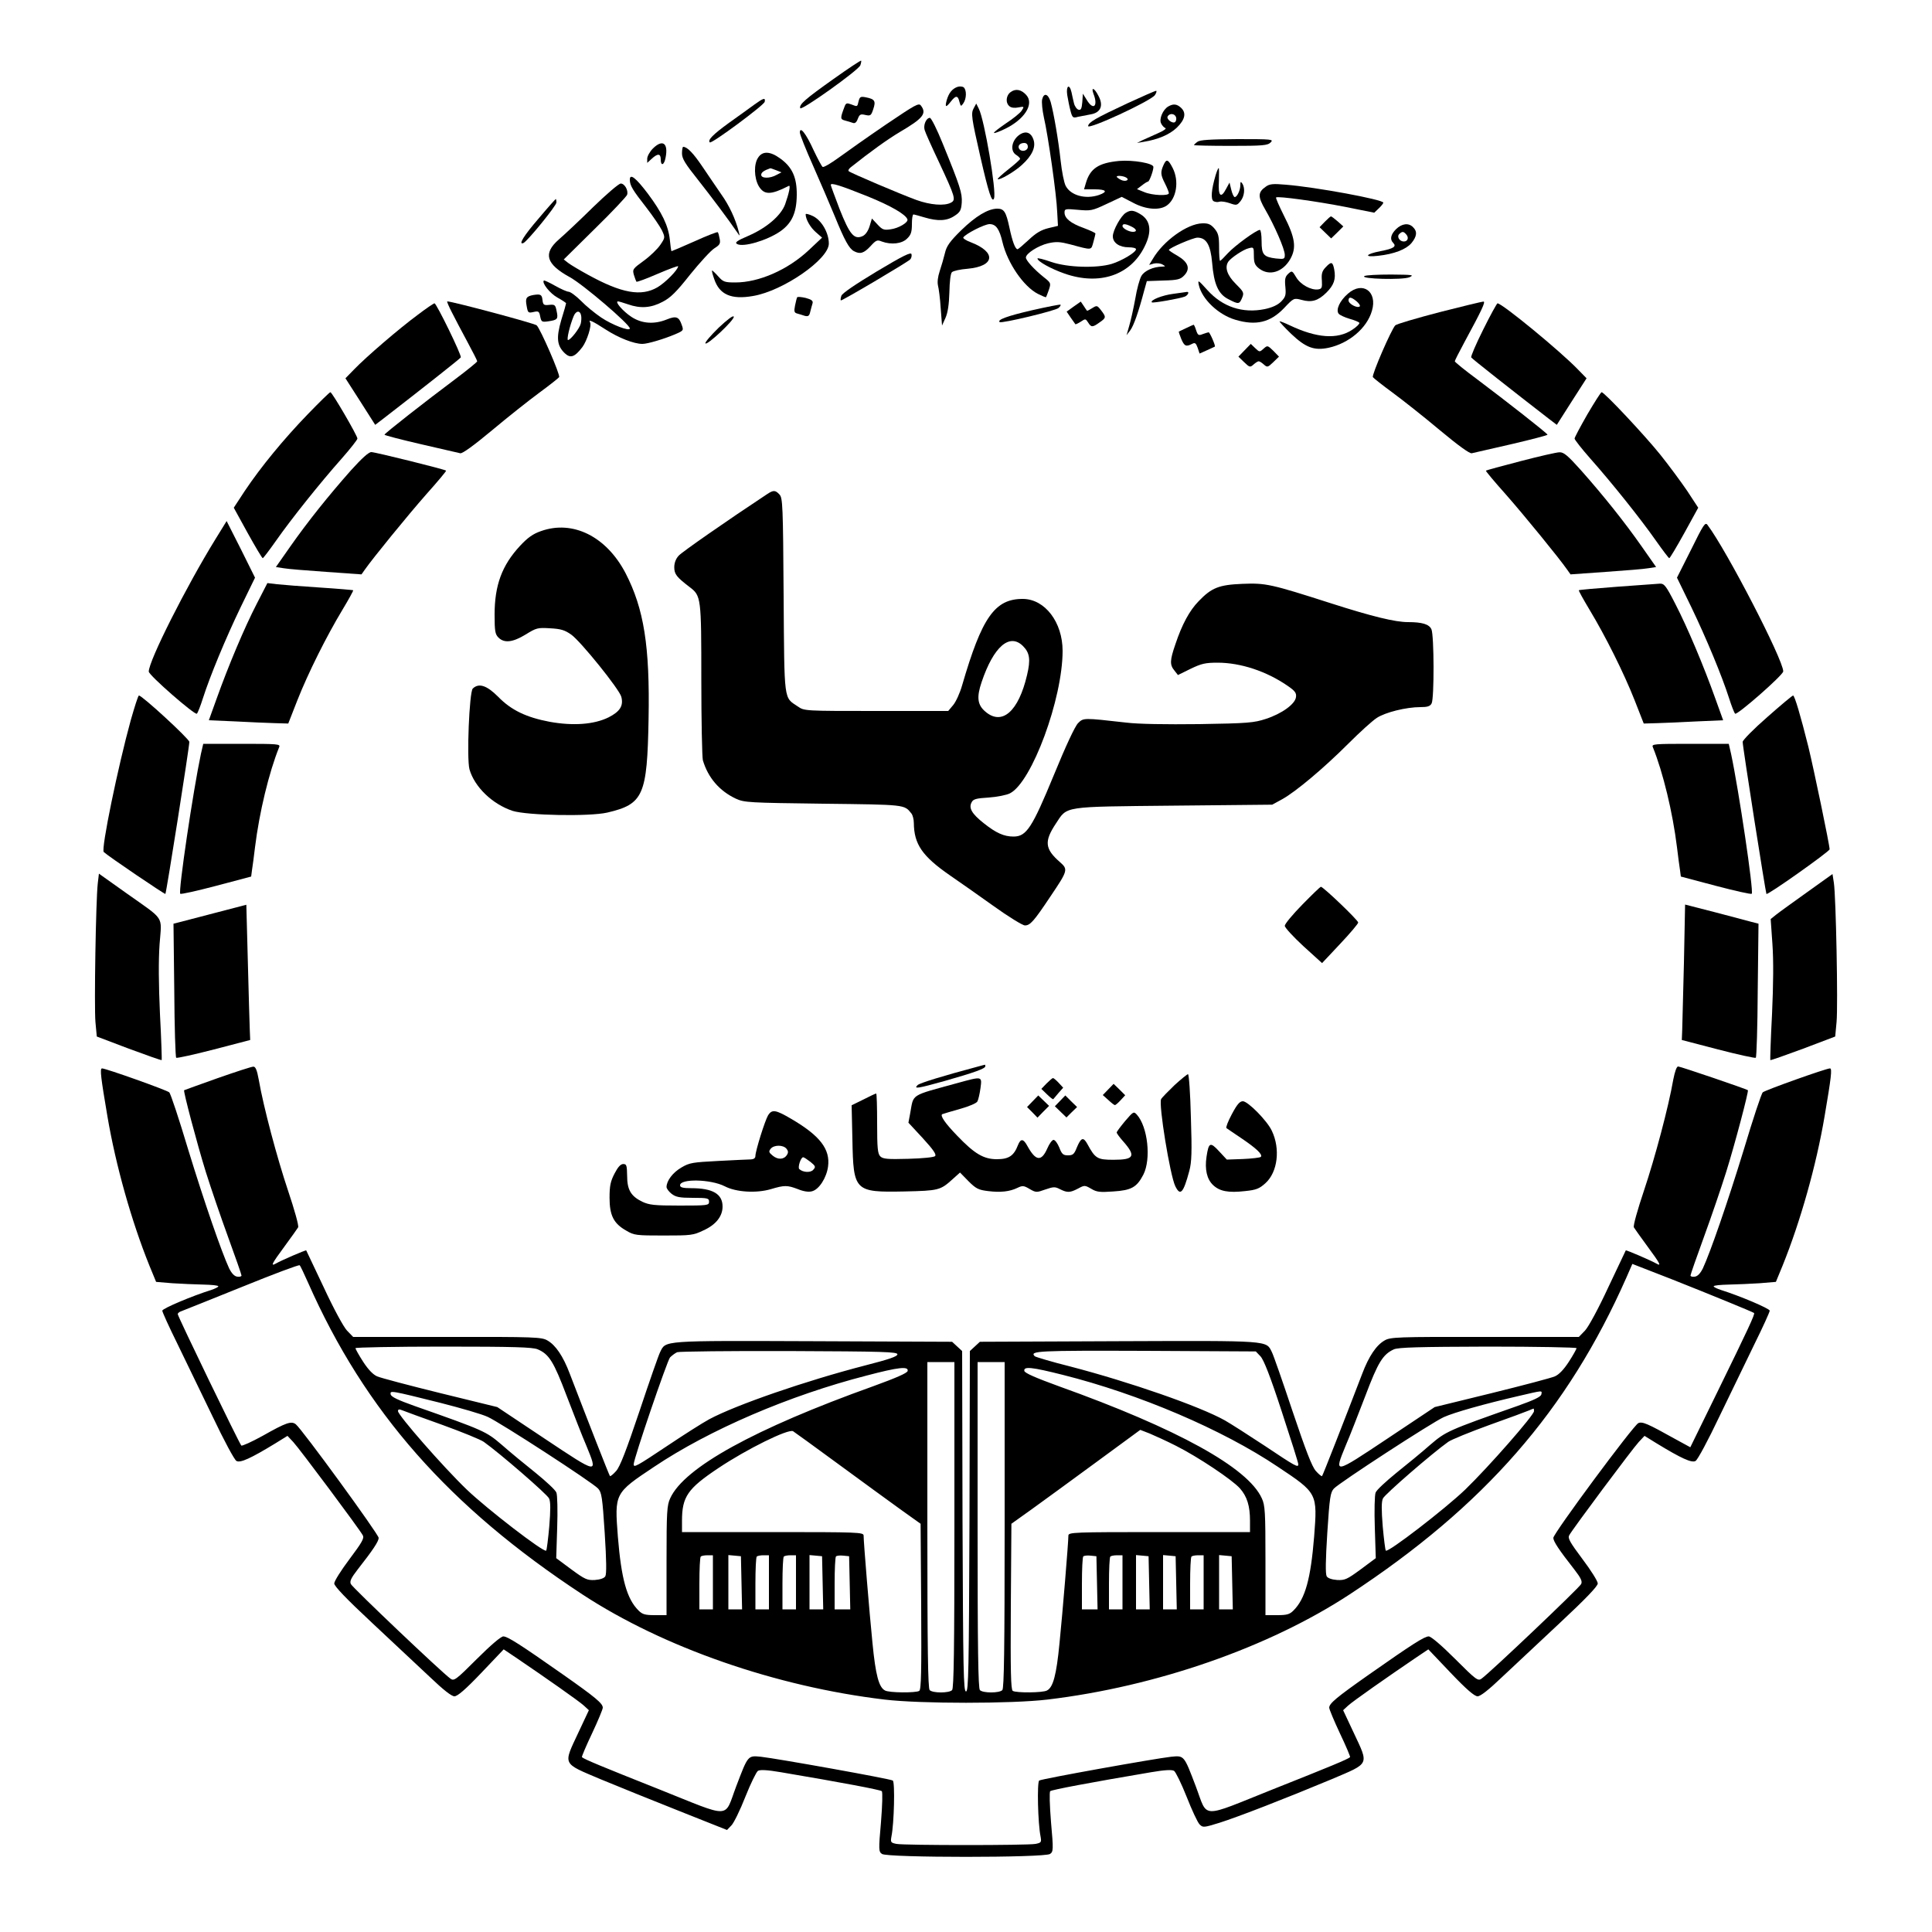 <?xml version="1.0" standalone="no"?>
<!DOCTYPE svg PUBLIC "-//W3C//DTD SVG 20010904//EN"
 "http://www.w3.org/TR/2001/REC-SVG-20010904/DTD/svg10.dtd">
<svg version="1.0" xmlns="http://www.w3.org/2000/svg"
 width="1000pt" height="1000pt" viewBox="0 0 1000 1000"
 preserveAspectRatio="xMidYMid meet">

<g transform="translate(0,1000) scale(0.1,-0.1)"
fill="#000000" stroke="none">
<path d="M4314 9591 c-144 -102 -179 -132 -172 -151 5 -15 301 196 311 222 4
11 6 23 4 24 -2 2 -66 -40 -143 -95z"/>
<path d="M4955 9550 c-27 -10 -44 -31 -55 -69 -10 -38 -4 -39 22 -6 25 32 36
32 44 -2 7 -25 8 -25 20 -8 17 24 18 69 2 83 -7 5 -22 6 -33 2z"/>
<path d="M5524 9508 c4 -24 11 -60 17 -82 9 -35 13 -38 37 -31 15 3 45 9 67
13 53 9 68 46 40 97 -21 41 -39 47 -25 9 25 -64 -1 -88 -35 -31 l-20 32 -3
-43 c-3 -34 -7 -43 -19 -40 -9 2 -20 17 -24 33 -4 17 -10 42 -13 58 -11 46
-29 33 -22 -15z"/>
<path d="M5232 9524 c-25 -17 -29 -56 -7 -74 9 -8 27 -10 46 -6 31 6 31 5 17
-17 -8 -12 -45 -42 -82 -66 -36 -25 -64 -46 -61 -49 2 -3 28 7 57 21 101 49
151 128 111 174 -25 29 -55 36 -81 17z"/>
<path d="M5837 9466 c-169 -79 -201 -98 -205 -118 -4 -23 326 130 346 160 8
12 10 22 6 22 -5 0 -71 -29 -147 -64z"/>
<path d="M5394 9485 c-3 -14 1 -55 9 -92 22 -94 66 -403 69 -490 l4 -72 -50
-12 c-37 -9 -64 -25 -102 -61 -28 -26 -54 -48 -57 -48 -12 0 -27 40 -42 111
-18 84 -28 99 -64 99 -48 -1 -111 -39 -186 -112 -59 -58 -76 -82 -84 -118 -6
-25 -18 -66 -27 -93 -10 -30 -13 -57 -9 -75 4 -15 11 -67 14 -117 l7 -90 18
40 c12 28 18 68 20 132 1 55 6 97 13 104 7 7 43 15 82 18 141 13 149 86 16
137 -25 9 -42 21 -39 25 12 19 110 69 136 69 33 0 51 -25 67 -94 26 -108 109
-229 183 -267 22 -11 41 -19 42 -17 2 2 8 19 15 38 11 34 11 36 -26 65 -50 40
-93 87 -93 102 0 21 64 62 116 74 41 9 60 8 114 -6 115 -31 107 -31 119 11 6
22 11 42 11 45 0 4 -27 16 -61 29 -67 24 -99 50 -99 80 0 19 4 20 69 14 66 -6
74 -5 148 30 l79 37 58 -30 c67 -36 137 -41 175 -15 51 36 65 127 31 194 -24
47 -33 49 -48 15 -16 -36 -15 -50 8 -95 11 -22 20 -44 20 -50 0 -15 -86 -12
-128 6 l-37 15 25 19 c14 11 28 20 32 20 7 0 28 56 28 76 0 19 -105 37 -177
31 -107 -10 -151 -39 -173 -116 l-9 -31 55 0 c60 0 70 -12 23 -29 -70 -24
-147 -3 -173 47 -9 17 -20 75 -26 129 -12 110 -36 249 -52 306 -13 42 -35 49
-44 12z m435 -404 c21 -13 -5 -24 -29 -11 -11 6 -20 13 -20 15 0 8 34 5 49 -4z"/>
<path d="M4444 9476 c-7 -30 -5 -29 -39 -16 -22 8 -27 7 -34 -13 -23 -60 -22
-64 3 -71 13 -3 31 -9 40 -12 11 -4 19 2 26 21 9 23 14 26 39 20 27 -6 30 -3
41 30 14 42 8 52 -37 61 -29 6 -33 3 -39 -20z"/>
<path d="M3905 9459 c-22 -16 -81 -59 -132 -95 -84 -61 -111 -89 -99 -101 9
-9 281 193 284 210 5 23 -6 20 -53 -14z"/>
<path d="M4585 9355 c-94 -64 -203 -141 -244 -171 -40 -29 -77 -51 -83 -48 -5
3 -26 43 -47 87 -39 86 -71 126 -71 91 0 -10 31 -88 69 -173 38 -86 88 -203
112 -261 50 -123 74 -167 99 -180 32 -17 51 -11 85 25 29 32 35 35 59 25 49
-18 104 -12 131 15 20 19 25 34 25 75 0 27 3 50 8 50 4 0 29 -7 56 -15 70 -21
117 -19 157 8 29 19 34 29 37 68 3 49 -8 84 -99 307 -29 72 -59 132 -66 132
-19 0 -35 -38 -27 -63 3 -12 37 -88 75 -168 83 -178 88 -194 61 -208 -34 -18
-107 -12 -179 14 -82 30 -341 140 -350 149 -4 3 0 12 9 19 103 82 192 146 256
184 119 70 140 95 109 136 -11 16 -28 6 -182 -98z m-95 -371 c121 -49 199 -94
207 -120 4 -16 -47 -46 -88 -51 -34 -5 -42 -2 -67 25 l-29 31 -12 -40 c-8 -25
-21 -44 -36 -51 -44 -20 -67 8 -119 139 -25 66 -46 122 -46 126 0 13 50 -3
190 -59z"/>
<path d="M5040 9440 c-15 -27 -12 -48 34 -250 43 -189 61 -243 71 -217 14 34
-50 410 -79 465 l-13 26 -13 -24z"/>
<path d="M6047 9449 c-28 -16 -49 -66 -37 -88 5 -11 15 -21 22 -24 7 -2 -9
-14 -37 -26 -27 -12 -63 -28 -80 -36 l-30 -15 35 6 c74 12 133 37 171 73 43
42 51 77 21 104 -21 19 -39 21 -65 6z m40 -55 c3 -8 1 -20 -4 -25 -12 -12 -48
14 -39 29 10 17 36 15 43 -4z"/>
<path d="M5284 9307 c-46 -26 -60 -87 -24 -109 11 -7 20 -16 20 -20 0 -4 -27
-28 -60 -54 -33 -26 -58 -49 -56 -51 8 -8 87 38 125 73 53 48 74 93 60 132
-11 34 -37 45 -65 29z m36 -67 c0 -21 -33 -29 -45 -10 -9 15 4 30 26 30 12 0
19 -7 19 -20z"/>
<path d="M6198 9266 c-10 -7 -18 -15 -18 -17 0 -2 85 -4 190 -4 167 0 191 2
207 18 16 16 8 17 -172 17 -142 -1 -194 -4 -207 -14z"/>
<path d="M3380 9232 c-17 -17 -30 -41 -30 -53 l0 -22 23 21 c31 29 47 28 47
-3 0 -37 18 -30 25 9 15 75 -15 97 -65 48z"/>
<path d="M3530 9206 c0 -27 16 -53 83 -137 70 -89 156 -203 205 -275 11 -17
12 -17 6 6 -17 67 -50 137 -90 193 -23 34 -68 99 -98 144 -48 71 -79 103 -100
103 -3 0 -6 -15 -6 -34z"/>
<path d="M3924 9184 c-23 -33 -21 -105 3 -147 28 -47 62 -47 156 1 10 5 1 -38
-19 -95 -21 -58 -95 -122 -189 -163 -61 -26 -73 -35 -60 -43 32 -18 154 18
223 65 60 42 85 95 86 188 1 91 -23 145 -86 190 -52 38 -92 39 -114 4z m93
-65 l28 -11 -25 -13 c-35 -20 -80 -19 -80 0 0 13 15 23 47 34 1 1 14 -4 30
-10z"/>
<path d="M6292 9093 c-22 -74 -26 -124 -11 -134 8 -5 22 -6 31 -3 10 3 34 -1
54 -8 34 -12 37 -11 55 11 20 25 25 67 9 91 -8 12 -10 10 -10 -8 0 -27 -17
-62 -29 -62 -5 0 -13 17 -18 38 l-9 37 -18 -33 c-27 -52 -42 -36 -37 41 1 37
1 67 -1 67 -3 0 -10 -17 -16 -37z"/>
<path d="M3260 9070 c0 -30 14 -53 86 -145 34 -44 70 -97 80 -117 17 -37 17
-38 -8 -75 -14 -21 -52 -58 -85 -82 -58 -42 -60 -45 -52 -74 5 -16 11 -32 13
-35 3 -3 53 16 111 41 58 25 105 42 105 39 0 -18 -66 -85 -107 -109 -84 -49
-185 -31 -358 64 -44 24 -91 52 -104 62 l-23 18 161 159 c89 87 164 167 167
176 7 23 -13 58 -33 58 -10 0 -74 -55 -143 -122 -69 -68 -149 -143 -178 -168
-82 -72 -66 -127 58 -195 69 -38 310 -244 310 -265 0 -17 -93 19 -149 57 -31
21 -78 59 -104 86 -26 26 -55 47 -64 47 -8 0 -40 14 -70 31 -30 17 -56 29 -58
27 -12 -12 32 -67 70 -88 25 -14 45 -27 45 -30 0 -3 -11 -42 -25 -87 -27 -93
-22 -133 19 -172 29 -27 51 -19 90 32 24 32 50 113 40 129 -11 17 14 6 80 -37
68 -44 147 -75 191 -75 27 0 111 25 170 50 44 19 44 20 33 50 -14 41 -29 46
-78 26 -65 -26 -129 -21 -182 14 -44 29 -88 80 -69 80 4 0 28 -7 51 -15 65
-23 120 -19 180 13 41 21 72 52 143 142 51 63 107 124 125 135 27 17 32 24 27
49 -3 16 -7 32 -10 34 -2 3 -56 -18 -120 -47 -63 -28 -117 -51 -119 -51 -2 0
-6 27 -9 60 -8 72 -40 139 -114 238 -62 82 -93 106 -93 72z m-252 -704 c2 -10
1 -28 -2 -41 -6 -25 -53 -85 -66 -85 -8 0 8 72 29 123 12 30 34 32 39 3z"/>
<path d="M6552 9034 c-42 -29 -42 -52 -3 -119 47 -81 101 -204 101 -234 0 -22
-3 -23 -45 -19 -65 8 -75 20 -75 89 0 33 -4 59 -9 59 -18 0 -130 -82 -165
-120 -20 -22 -38 -40 -41 -40 -3 0 -5 31 -5 69 0 59 -4 74 -24 98 -19 22 -32
28 -63 27 -78 -2 -202 -91 -256 -184 l-19 -31 25 7 c14 3 34 1 44 -5 17 -10
17 -10 -2 -11 -46 -1 -91 -21 -107 -48 -9 -15 -24 -69 -32 -119 -9 -49 -23
-112 -31 -139 l-14 -49 19 25 c18 24 43 95 72 205 l14 50 85 3 c76 2 89 6 109
27 32 34 21 68 -35 101 -25 14 -45 28 -45 30 0 10 126 64 148 64 46 0 68 -38
76 -130 9 -111 32 -163 85 -189 52 -27 56 -26 70 7 11 27 9 31 -34 74 -44 44
-57 85 -37 114 14 20 78 63 105 69 26 7 27 6 27 -38 0 -37 5 -49 26 -66 53
-42 124 -20 163 49 32 58 25 109 -33 223 -25 50 -44 93 -41 95 8 8 211 -20
359 -49 l149 -30 23 22 c13 12 24 26 24 30 0 16 -352 81 -505 93 -65 6 -84 4
-103 -10z"/>
<path d="M2787 8868 c-76 -88 -106 -137 -78 -126 19 7 171 193 171 210 0 10
-2 18 -3 18 -2 0 -43 -46 -90 -102z"/>
<path d="M5828 8899 c-25 -14 -68 -91 -68 -122 0 -34 34 -57 82 -57 21 0 38
-4 38 -10 0 -16 -74 -60 -126 -76 -78 -23 -227 -19 -312 10 -40 14 -72 22 -72
18 0 -15 71 -54 140 -78 180 -63 341 -9 414 139 40 79 32 138 -24 170 -32 19
-48 21 -72 6z m27 -71 c28 -13 33 -28 9 -28 -21 0 -54 18 -54 30 0 13 14 13
45 -2z"/>
<path d="M4170 8891 c0 -26 24 -68 53 -93 l32 -28 -69 -65 c-109 -102 -258
-167 -380 -167 -55 0 -63 3 -88 31 -15 17 -30 31 -32 31 -3 0 2 -20 11 -45 27
-80 88 -107 201 -87 155 26 392 190 392 271 0 55 -36 119 -81 142 -21 10 -39
15 -39 10z"/>
<path d="M6857 8852 l-27 -28 30 -29 30 -29 32 31 31 31 -29 26 c-16 14 -32
26 -35 26 -3 0 -17 -13 -32 -28z"/>
<path d="M7226 8814 c-28 -28 -33 -53 -15 -71 19 -19 2 -30 -66 -43 -78 -15
-88 -33 -12 -24 83 9 144 33 172 65 29 35 32 61 9 83 -23 24 -58 19 -88 -10z
m54 -29 c13 -16 6 -35 -14 -35 -22 0 -37 25 -24 38 16 16 23 15 38 -3z"/>
<path d="M4538 8595 c-111 -67 -179 -113 -183 -126 -4 -11 -5 -22 -3 -24 4 -4
344 197 359 212 6 6 9 18 7 27 -2 13 -43 -7 -180 -89z"/>
<path d="M6861 8616 c-18 -19 -22 -33 -19 -68 2 -37 0 -43 -19 -46 -37 -5 -92
25 -114 63 -21 35 -22 35 -41 18 -16 -15 -19 -27 -15 -68 4 -43 1 -52 -22 -76
-18 -18 -47 -31 -85 -39 -114 -23 -218 11 -297 99 -47 52 -50 54 -44 26 16
-73 101 -154 189 -180 107 -32 181 -14 252 60 50 53 51 53 90 43 53 -15 86 -5
129 37 40 40 50 70 41 120 -8 41 -15 43 -45 11z"/>
<path d="M7062 8571 c-24 -15 199 -21 233 -6 27 12 17 13 -95 14 -69 0 -131
-3 -138 -8z"/>
<path d="M6977 8480 c-43 -37 -64 -84 -48 -104 6 -7 32 -19 56 -26 25 -7 48
-16 51 -21 2 -5 -14 -21 -37 -36 -77 -51 -184 -43 -323 23 -27 13 -51 22 -53
21 -2 -2 25 -31 60 -65 75 -71 119 -88 194 -72 105 23 198 101 224 191 30 100
-48 156 -124 89z m44 -39 c13 -11 21 -23 17 -27 -12 -11 -58 13 -58 31 0 20
13 19 41 -4z"/>
<path d="M6072 8479 c-56 -7 -121 -33 -110 -44 5 -5 147 20 171 30 16 7 25 26
10 24 -5 -1 -37 -5 -71 -10z"/>
<path d="M2760 8473 c-36 -7 -42 -16 -34 -57 6 -35 8 -37 35 -31 26 6 30 4 35
-23 6 -28 8 -30 43 -25 47 7 51 12 42 53 -6 32 -10 35 -38 32 -28 -3 -32 0
-35 24 -3 30 -10 33 -48 27z"/>
<path d="M4126 8461 c-2 -3 -7 -23 -11 -43 -6 -30 -4 -37 12 -41 10 -3 28 -8
39 -12 18 -4 23 0 28 22 4 15 9 35 12 44 3 12 -6 19 -36 27 -22 5 -42 7 -44 3z"/>
<path d="M2339 8383 c16 -32 52 -100 80 -152 28 -52 51 -97 51 -101 0 -4 -53
-47 -117 -95 -150 -112 -362 -278 -363 -285 0 -3 84 -25 188 -49 103 -24 195
-45 204 -47 11 -3 70 40 165 119 81 68 191 155 244 194 53 39 100 76 103 81 7
11 -96 248 -116 268 -10 10 -437 124 -463 124 -3 0 8 -26 24 -57z"/>
<path d="M5557 8413 l-36 -26 21 -31 c12 -17 23 -32 24 -34 1 -2 14 4 28 13
24 16 25 16 38 -4 16 -26 23 -26 59 0 35 24 35 28 8 63 -20 26 -22 26 -46 11
-14 -9 -26 -15 -27 -13 -2 2 -9 13 -17 25 l-15 22 -37 -26z"/>
<path d="M7450 8384 c-118 -31 -221 -61 -228 -68 -20 -20 -123 -257 -116 -268
3 -5 50 -42 103 -81 53 -39 163 -126 244 -194 95 -79 154 -122 165 -119 9 2
101 23 205 47 103 24 187 46 187 49 -1 7 -213 173 -362 285 -65 48 -118 91
-118 95 0 4 23 49 51 101 89 164 110 209 97 208 -7 0 -110 -25 -228 -55z"/>
<path d="M2163 8371 c-94 -69 -270 -220 -331 -284 l-44 -45 77 -120 77 -121
42 32 c190 147 397 310 401 317 6 10 -126 280 -136 280 -4 0 -43 -26 -86 -59z"/>
<path d="M5341 8394 c-129 -30 -180 -49 -167 -61 8 -9 291 59 305 73 8 7 13
15 10 17 -2 2 -69 -11 -148 -29z"/>
<path d="M7677 8294 c-37 -74 -65 -139 -62 -144 4 -7 211 -170 401 -317 l42
-32 77 121 77 120 -44 45 c-90 94 -393 343 -417 343 -3 0 -37 -61 -74 -136z"/>
<path d="M3720 8304 c-40 -39 -71 -75 -69 -81 6 -15 152 122 147 138 -3 8 -32
-14 -78 -57z"/>
<path d="M6140 8302 c-19 -9 -36 -17 -38 -18 -2 -1 4 -18 12 -38 16 -38 25
-42 56 -26 15 8 20 5 29 -20 l10 -30 38 17 c21 10 39 18 41 19 5 3 -26 74 -32
74 -3 0 -16 -4 -30 -9 -22 -9 -26 -7 -35 20 -5 16 -11 29 -13 28 -2 0 -19 -8
-38 -17z"/>
<path d="M6442 8187 l-32 -33 30 -29 c28 -27 31 -27 48 -12 10 9 22 17 27 17
5 0 17 -8 27 -17 17 -15 20 -15 48 12 l30 29 -29 30 c-30 29 -31 29 -51 11
-20 -18 -21 -18 -43 3 l-23 22 -32 -33z"/>
<path d="M1594 7857 c-125 -129 -244 -274 -327 -398 l-57 -87 72 -131 c40 -72
75 -131 78 -130 3 0 34 41 70 92 77 110 227 298 339 424 44 50 81 97 81 103 0
15 -131 240 -140 240 -4 0 -56 -51 -116 -113z"/>
<path d="M8216 7855 c-36 -63 -66 -119 -66 -125 0 -6 37 -53 81 -103 112 -126
262 -314 339 -424 36 -51 67 -92 70 -92 3 -1 38 58 78 130 l72 131 -57 87
c-32 47 -94 131 -138 186 -80 100 -291 325 -305 325 -4 0 -37 -52 -74 -115z"/>
<path d="M1816 7565 c-116 -131 -224 -266 -313 -393 l-75 -107 39 -6 c21 -4
120 -12 221 -19 l183 -13 17 24 c41 59 222 281 318 390 59 66 105 121 103 123
-8 7 -367 96 -387 96 -14 0 -49 -32 -106 -95z"/>
<path d="M7870 7613 c-96 -25 -177 -47 -179 -49 -2 -2 44 -57 103 -123 96
-109 277 -331 318 -390 l17 -24 183 13 c101 7 200 15 221 19 l39 6 -75 107
c-89 127 -197 262 -313 393 -69 77 -90 95 -112 94 -15 0 -106 -21 -202 -46z"/>
<path d="M3970 7442 c-206 -136 -440 -299 -457 -318 -15 -16 -23 -38 -23 -60
0 -36 12 -51 80 -103 59 -45 60 -53 60 -479 0 -213 4 -401 8 -417 27 -91 86
-159 171 -199 44 -20 66 -21 452 -26 427 -5 419 -4 456 -50 7 -8 13 -31 13
-50 1 -110 44 -172 187 -271 43 -29 143 -100 222 -156 79 -57 154 -103 166
-103 27 0 46 21 132 150 91 135 92 140 49 178 -78 68 -82 107 -21 199 61 92
29 87 610 93 l510 5 53 29 c71 40 214 160 342 288 58 58 123 117 146 132 44
29 152 56 226 56 36 0 50 4 58 19 14 27 13 353 -1 384 -12 26 -47 37 -122 37
-65 0 -185 29 -397 97 -312 100 -338 106 -460 101 -121 -5 -159 -20 -226 -90
-47 -48 -86 -120 -120 -222 -29 -84 -30 -107 -5 -137 l18 -23 65 32 c56 27 76
32 140 32 119 0 253 -44 363 -120 38 -26 46 -37 43 -58 -4 -36 -73 -86 -156
-113 -61 -20 -92 -23 -344 -27 -176 -2 -316 0 -380 8 -221 25 -220 25 -248 -3
-16 -16 -64 -119 -125 -268 -113 -274 -142 -319 -209 -319 -49 0 -90 18 -154
69 -62 49 -79 79 -63 108 8 17 24 21 89 25 43 3 93 13 110 22 113 58 272 489
272 737 0 148 -91 268 -205 269 -146 1 -213 -96 -315 -447 -11 -39 -32 -85
-46 -102 l-26 -31 -372 0 c-370 0 -373 0 -406 23 -74 50 -70 15 -74 575 -3
466 -5 504 -21 522 -22 24 -32 24 -65 2z m1325 -786 c35 -35 40 -70 21 -150
-44 -188 -129 -263 -215 -190 -42 35 -47 75 -20 154 62 184 145 255 214 186z"/>
<path d="M1115 7209 c-150 -243 -345 -629 -345 -685 0 -19 240 -228 249 -218
5 5 19 41 31 79 37 116 118 311 196 473 l74 152 -73 147 -74 146 -58 -94z"/>
<path d="M8753 7155 l-73 -145 74 -152 c78 -162 159 -357 196 -473 12 -38 26
-74 31 -79 9 -10 249 200 249 219 0 60 -292 625 -392 758 -12 16 -21 2 -85
-128z"/>
<path d="M2800 7251 c-41 -14 -69 -34 -108 -76 -94 -101 -132 -204 -132 -357
0 -85 3 -101 20 -118 30 -30 74 -25 141 16 55 34 62 36 126 32 56 -3 76 -9
110 -33 49 -35 250 -284 259 -322 12 -46 -7 -76 -66 -106 -75 -37 -183 -45
-305 -23 -121 23 -199 60 -267 130 -59 59 -100 72 -131 42 -18 -18 -32 -363
-17 -418 26 -91 118 -180 223 -215 77 -24 397 -30 490 -9 187 44 207 87 214
486 7 375 -24 569 -119 753 -99 190 -273 277 -438 218z"/>
<path d="M1328 6873 c-62 -120 -146 -319 -207 -490 l-40 -111 137 -6 c75 -4
168 -8 205 -9 l69 -2 47 120 c56 142 151 332 233 468 33 55 58 100 56 102 -2
1 -79 8 -173 14 -93 6 -193 14 -221 17 l-50 6 -56 -109z"/>
<path d="M8370 6963 c-107 -8 -196 -16 -198 -18 -2 -2 23 -47 56 -102 82 -136
177 -326 233 -468 l47 -120 69 2 c37 1 130 5 205 9 l137 6 -40 111 c-61 171
-145 370 -207 490 -49 96 -58 107 -81 106 -14 -1 -114 -8 -221 -16z"/>
<path d="M677 6273 c-66 -239 -155 -670 -140 -683 26 -24 316 -220 319 -217 5
5 124 760 124 787 0 15 -244 240 -261 240 -4 0 -22 -57 -42 -127z"/>
<path d="M9147 6288 c-70 -61 -127 -119 -127 -128 0 -26 119 -782 123 -787 7
-7 327 220 327 231 0 23 -82 416 -110 531 -40 160 -71 265 -79 265 -4 0 -64
-50 -134 -112z"/>
<path d="M1040 6098 c-40 -188 -118 -713 -107 -724 3 -4 87 15 186 41 l181 48
4 31 c3 17 10 72 16 121 22 179 72 387 125 518 7 16 -6 17 -193 17 l-200 0
-12 -52z"/>
<path d="M8555 6133 c53 -131 103 -339 125 -518 6 -49 13 -104 16 -121 l4 -31
181 -48 c99 -26 183 -45 186 -41 11 11 -67 536 -107 724 l-12 52 -200 0 c-187
0 -200 -1 -193 -17z"/>
<path d="M506 5427 c-10 -88 -19 -638 -12 -717 l7 -75 166 -63 c92 -34 168
-61 170 -59 1 2 -2 109 -9 238 -7 155 -8 277 -2 362 11 151 31 120 -172 264
l-142 101 -6 -51z"/>
<path d="M9355 5383 c-71 -51 -144 -103 -160 -116 l-30 -24 9 -129 c6 -86 5
-207 -2 -363 -7 -129 -10 -236 -9 -238 2 -2 78 25 170 59 l166 63 7 75 c8 84
-3 650 -14 721 l-7 45 -130 -93z"/>
<path d="M6741 5318 c-50 -51 -91 -100 -91 -110 0 -9 43 -56 96 -105 l97 -88
93 99 c52 55 94 105 94 111 0 12 -181 185 -193 185 -4 0 -47 -42 -96 -92z"/>
<path d="M1110 5274 c-91 -24 -176 -46 -188 -49 l-24 -6 4 -344 c1 -189 6
-346 10 -350 3 -3 91 16 195 43 l188 49 -2 49 c-1 27 -6 184 -10 350 l-8 301
-165 -43z"/>
<path d="M8716 5016 c-4 -165 -8 -323 -9 -350 l-2 -49 188 -49 c104 -27 192
-46 195 -43 4 4 9 161 10 350 l4 344 -39 10 c-21 6 -106 28 -189 50 l-152 39
-6 -302z"/>
<path d="M5060 4479 c-180 -48 -297 -84 -310 -95 -23 -22 0 -18 140 21 154 44
210 64 210 76 0 5 -1 9 -2 8 -2 0 -19 -5 -38 -10z"/>
<path d="M1125 4419 c-93 -33 -170 -61 -172 -62 -5 -5 67 -277 112 -422 26
-83 78 -235 116 -339 38 -104 69 -193 69 -198 0 -5 -10 -8 -22 -6 -15 2 -29
17 -42 43 -39 84 -128 341 -212 615 -47 157 -91 290 -98 296 -11 11 -328 124
-348 124 -12 0 -6 -48 28 -248 43 -254 125 -544 217 -772 l35 -85 84 -7 c45
-3 118 -6 161 -7 42 -1 77 -4 77 -9 0 -4 -17 -12 -37 -19 -97 -30 -253 -96
-253 -107 0 -7 35 -84 78 -171 43 -88 125 -258 183 -378 58 -122 112 -223 123
-229 20 -11 73 13 201 91 l63 39 30 -32 c31 -33 343 -451 360 -483 8 -15 -4
-36 -69 -123 -43 -57 -79 -114 -79 -126 0 -14 62 -79 197 -205 108 -101 243
-228 300 -281 67 -64 110 -98 125 -98 16 0 57 35 139 121 l116 122 64 -43
c149 -101 326 -225 351 -248 l26 -24 -54 -115 c-80 -171 -86 -157 114 -242 92
-38 277 -113 411 -166 l244 -97 23 24 c12 12 45 79 72 148 27 68 57 129 65
134 11 7 49 5 119 -7 320 -54 514 -91 522 -98 5 -4 3 -73 -4 -160 -13 -145
-12 -153 5 -165 28 -20 842 -20 870 0 17 12 18 20 5 165 -7 87 -9 156 -4 160
8 7 202 44 522 98 70 12 108 14 119 7 8 -5 38 -66 65 -134 27 -69 57 -133 67
-143 17 -17 21 -17 102 8 98 31 345 127 582 226 199 85 193 71 113 242 l-54
115 26 24 c25 23 202 147 351 248 l64 43 116 -122 c82 -86 123 -121 139 -121
15 0 58 34 125 98 57 53 192 180 300 281 135 126 197 191 197 205 0 12 -36 69
-79 126 -65 87 -77 108 -69 123 17 32 329 450 360 483 l30 32 63 -39 c128 -78
181 -102 201 -91 11 6 65 107 123 229 58 120 140 290 183 378 43 87 78 164 78
171 0 11 -156 77 -252 107 -21 7 -38 15 -38 19 0 5 35 8 78 9 42 1 115 4 160
7 l84 7 35 85 c92 228 174 518 217 772 34 200 40 248 28 248 -20 0 -337 -113
-348 -124 -7 -6 -51 -139 -98 -296 -84 -274 -173 -531 -212 -615 -13 -26 -27
-41 -42 -43 -12 -2 -22 1 -22 6 0 5 31 94 69 198 38 104 90 256 116 339 45
144 117 417 112 422 -6 6 -350 123 -361 123 -8 0 -17 -27 -25 -67 -25 -144
-95 -406 -152 -576 -33 -98 -57 -183 -52 -190 4 -6 35 -51 70 -98 67 -91 74
-105 46 -89 -28 16 -156 71 -158 68 -1 -2 -42 -88 -91 -192 -50 -108 -102
-204 -120 -223 l-32 -33 -487 0 c-455 1 -489 -1 -518 -18 -43 -24 -82 -82
-116 -172 -94 -245 -204 -526 -208 -530 -2 -3 -17 9 -32 26 -20 22 -52 105
-121 310 -51 153 -99 291 -107 306 -30 60 -4 59 -792 56 l-719 -3 -26 -24 -26
-24 -2 -881 c-3 -775 -5 -881 -18 -881 -13 0 -15 106 -18 881 l-2 881 -26 24
-26 24 -719 3 c-788 3 -762 4 -792 -56 -8 -15 -56 -153 -107 -306 -69 -205
-101 -288 -121 -310 -15 -17 -30 -29 -32 -26 -4 4 -114 285 -208 530 -34 90
-73 148 -116 172 -29 17 -63 19 -518 18 l-487 0 -32 33 c-18 19 -70 115 -120
223 -49 104 -90 190 -91 192 -2 3 -130 -52 -157 -68 -29 -16 -22 -2 45 89 35
47 66 92 70 98 5 7 -19 92 -52 190 -57 170 -127 432 -152 576 -9 50 -17 67
-28 66 -9 0 -92 -27 -186 -60z m470 -1059 c294 -665 730 -1160 1420 -1613 418
-274 1001 -477 1564 -544 187 -22 655 -22 842 0 563 67 1146 270 1564 544 698
458 1129 952 1433 1640 l31 71 203 -79 c197 -78 419 -169 427 -175 6 -5 -31
-84 -189 -407 l-141 -288 -77 42 c-145 81 -171 92 -192 83 -26 -12 -440 -571
-440 -594 0 -18 29 -62 109 -164 34 -44 42 -61 35 -75 -8 -18 -473 -460 -516
-490 -18 -13 -28 -6 -136 102 -71 71 -125 117 -137 117 -22 0 -85 -40 -310
-198 -168 -118 -205 -149 -205 -171 0 -8 25 -68 56 -134 31 -65 54 -120 52
-122 -12 -11 -104 -49 -396 -165 -386 -154 -338 -156 -403 15 -61 160 -59 159
-128 152 -82 -9 -669 -114 -682 -123 -12 -7 -7 -223 7 -290 5 -29 4 -32 -26
-38 -42 -8 -678 -8 -720 0 -30 6 -31 9 -26 38 14 67 19 283 7 290 -13 9 -600
114 -682 123 -69 7 -67 8 -128 -152 -65 -171 -17 -169 -403 -15 -292 116 -384
154 -396 165 -2 2 21 57 52 122 31 66 56 126 56 134 0 22 -37 53 -205 171
-225 158 -288 198 -310 198 -12 0 -66 -46 -137 -117 -108 -108 -118 -115 -136
-102 -43 30 -508 472 -516 490 -7 14 1 31 35 75 80 102 109 146 109 164 0 18
-397 563 -429 588 -23 18 -50 9 -170 -59 -58 -32 -109 -55 -112 -51 -11 11
-329 669 -329 680 0 5 8 12 18 15 9 3 150 60 312 125 162 66 298 117 301 113
4 -3 23 -44 44 -91z m1188 -344 c59 -25 83 -64 150 -241 36 -93 81 -210 102
-258 61 -149 63 -149 -215 36 l-246 164 -294 72 c-162 40 -310 79 -328 87 -21
9 -46 35 -72 75 -22 34 -40 66 -40 71 0 4 205 8 455 8 365 0 462 -3 488 -14z
m5377 6 c0 -5 -18 -37 -40 -71 -26 -40 -51 -66 -72 -75 -18 -8 -166 -47 -328
-87 l-294 -72 -246 -164 c-278 -185 -276 -185 -215 -36 21 48 66 165 102 258
66 175 91 215 148 241 24 10 128 13 488 14 251 0 457 -4 457 -8z m-3515 -32
c0 -11 -44 -26 -165 -57 -310 -80 -671 -205 -809 -279 -35 -19 -131 -80 -213
-135 -165 -110 -178 -117 -178 -98 0 29 173 535 188 553 10 10 26 22 37 27 11
4 272 7 580 6 490 -2 560 -4 560 -17z m1879 -10 c17 -18 50 -101 110 -285 47
-143 86 -266 86 -274 0 -19 -13 -12 -176 97 -82 54 -174 113 -204 130 -130 73
-493 199 -800 279 -96 24 -179 49 -184 53 -29 28 16 30 575 28 l569 -3 24 -25z
m-1584 -873 c0 -642 -3 -846 -12 -855 -16 -16 -100 -16 -116 0 -9 9 -12 213
-12 855 l0 843 70 0 70 0 0 -843z m260 0 c0 -642 -3 -846 -12 -855 -16 -16
-100 -16 -116 0 -9 9 -12 213 -12 855 l0 843 70 0 70 0 0 -843z m-502 797 c-2
-11 -60 -36 -178 -79 -614 -220 -979 -421 -1051 -580 -17 -36 -19 -71 -19
-322 l0 -283 -60 0 c-51 0 -65 4 -85 24 -61 61 -89 163 -107 383 -17 224 -18
224 188 361 285 191 698 369 1099 472 167 44 218 49 213 24z m802 -20 c395
-99 827 -283 1114 -476 206 -137 205 -137 188 -361 -18 -220 -46 -322 -107
-383 -20 -20 -34 -24 -85 -24 l-60 0 0 283 c0 251 -2 286 -19 322 -72 159
-437 360 -1051 580 -118 43 -176 68 -178 79 -5 25 39 20 198 -20z m-3221 -145
c106 -27 217 -59 246 -73 64 -29 542 -339 571 -371 18 -20 22 -44 34 -230 9
-142 10 -212 3 -224 -6 -10 -27 -17 -54 -19 -40 -2 -51 3 -122 55 l-78 58 5
158 c3 87 1 169 -4 181 -4 13 -53 58 -107 102 -54 43 -133 108 -175 145 -82
70 -89 74 -453 202 -84 30 -121 47 -123 60 -4 21 0 20 257 -44z m5699 44 c-2
-13 -39 -30 -123 -60 -364 -128 -371 -132 -453 -202 -42 -37 -121 -102 -175
-145 -54 -44 -103 -89 -107 -102 -5 -12 -7 -94 -4 -181 l5 -158 -78 -58 c-71
-52 -82 -57 -122 -55 -27 2 -48 9 -54 19 -7 12 -6 82 3 224 12 186 16 210 34
230 29 31 507 342 569 370 53 24 208 68 390 110 125 29 119 29 115 8z m-5689
-158 c102 -37 198 -76 215 -88 82 -58 329 -272 338 -293 8 -17 8 -58 1 -145
-6 -66 -13 -122 -16 -125 -11 -12 -308 217 -411 316 -121 116 -356 385 -356
406 0 10 6 11 23 4 12 -5 105 -39 206 -75z m5651 71 c0 -21 -235 -289 -356
-406 -103 -99 -400 -328 -411 -316 -3 3 -10 59 -16 125 -7 87 -7 128 1 145 9
21 256 235 338 293 17 12 113 51 215 88 101 36 193 70 204 75 11 5 21 9 23 9
1 1 2 -5 2 -13z m-3605 -271 c121 -89 267 -195 325 -237 l105 -75 3 -428 c2
-336 0 -430 -10 -437 -18 -11 -156 -10 -177 2 -32 16 -49 80 -65 245 -16 158
-46 523 -46 557 0 17 -28 18 -470 18 l-470 0 0 58 c0 125 29 167 188 273 148
99 363 205 387 191 5 -3 109 -78 230 -167z m1753 91 c113 -57 290 -175 330
-220 37 -42 52 -91 52 -168 l0 -58 -470 0 c-442 0 -470 -1 -470 -18 0 -34 -30
-399 -46 -557 -16 -165 -33 -229 -65 -245 -21 -12 -159 -13 -177 -2 -10 7 -12
101 -10 437 l3 428 105 75 c58 42 208 151 333 243 l229 168 49 -19 c26 -11 88
-39 137 -64z m-2398 -706 l0 -140 -35 0 -35 0 0 133 c0 74 3 137 7 140 3 4 19
7 35 7 l28 0 0 -140z m148 -2 l3 -138 -36 0 -35 0 0 141 0 140 33 -3 32 -3 3
-137z m142 2 l0 -140 -35 0 -35 0 0 133 c0 74 3 137 7 140 3 4 19 7 35 7 l28
0 0 -140z m140 0 l0 -140 -35 0 -35 0 0 133 c0 74 3 137 7 140 3 4 19 7 35 7
l28 0 0 -140z m138 -2 l3 -138 -36 0 -35 0 0 141 0 140 33 -3 32 -3 3 -137z
m140 0 l3 -138 -41 0 -40 0 0 133 c0 74 3 137 7 141 4 4 21 6 38 4 l30 -3 3
-137z m1280 0 l3 -138 -41 0 -40 0 0 133 c0 74 3 137 7 141 4 4 21 6 38 4 l30
-3 3 -137z m132 2 l0 -140 -35 0 -35 0 0 133 c0 74 3 137 7 140 3 4 19 7 35 7
l28 0 0 -140z m138 -2 l3 -138 -36 0 -35 0 0 141 0 140 33 -3 32 -3 3 -137z
m140 0 l3 -138 -36 0 -35 0 0 141 0 140 33 -3 32 -3 3 -137z m142 2 l0 -140
-35 0 -35 0 0 133 c0 74 3 137 7 140 3 4 19 7 35 7 l28 0 0 -140z m148 -2 l3
-138 -36 0 -35 0 0 141 0 140 33 -3 32 -3 3 -137z"/>
<path d="M6080 4384 c-33 -32 -65 -64 -70 -73 -14 -26 46 -394 73 -450 26 -54
42 -37 73 79 12 45 14 96 8 278 -3 122 -10 222 -15 222 -4 0 -35 -25 -69 -56z"/>
<path d="M4955 4394 c-248 -68 -225 -54 -244 -157 l-9 -48 75 -81 c54 -59 71
-84 63 -92 -6 -6 -63 -12 -139 -14 -108 -3 -131 -1 -145 13 -13 14 -16 41 -16
171 0 85 -2 154 -5 154 -3 0 -33 -14 -66 -31 l-61 -30 4 -177 c5 -268 11 -274
269 -269 177 4 186 6 249 63 l39 35 44 -45 c39 -39 52 -45 101 -51 64 -8 112
-3 153 17 25 12 32 12 62 -6 33 -19 36 -19 81 -3 43 15 51 15 76 2 38 -19 52
-19 94 3 33 18 35 18 68 -1 28 -17 45 -19 114 -14 95 6 122 22 156 87 41 81
23 248 -34 311 -16 17 -18 16 -60 -33 -24 -29 -44 -55 -44 -60 0 -4 15 -25 33
-45 68 -77 58 -96 -49 -96 -84 0 -95 6 -136 82 -21 38 -33 33 -55 -20 -13 -33
-20 -39 -45 -39 -25 0 -32 6 -45 40 -9 22 -22 40 -30 40 -7 0 -22 -20 -32 -44
-31 -70 -60 -66 -103 12 -21 39 -35 40 -49 5 -21 -55 -47 -73 -109 -73 -69 0
-116 28 -206 122 -63 65 -89 104 -77 111 5 2 45 14 91 27 47 13 87 30 91 39 5
9 12 40 16 69 8 62 11 62 -120 26z"/>
<path d="M5417 4392 l-27 -28 30 -29 c16 -16 31 -27 32 -24 2 2 14 16 27 32
l24 27 -23 25 c-13 14 -26 25 -30 25 -3 0 -18 -13 -33 -28z"/>
<path d="M5736 4361 l-28 -29 29 -26 c15 -14 30 -26 34 -26 3 0 16 11 29 25
l24 26 -30 30 -30 29 -28 -29z"/>
<path d="M5345 4300 l-29 -30 27 -27 27 -28 30 31 30 30 -28 27 -28 27 -29
-30z"/>
<path d="M5487 4302 l-27 -28 30 -29 30 -29 27 27 28 27 -31 30 -30 30 -27
-28z"/>
<path d="M6376 4233 c-20 -37 -32 -69 -28 -72 5 -4 40 -27 78 -53 77 -52 111
-84 100 -96 -4 -4 -46 -9 -92 -11 l-84 -3 -40 43 c-46 50 -54 46 -65 -28 -10
-66 2 -117 34 -147 34 -32 78 -41 166 -31 57 6 73 12 105 41 63 57 78 177 33
271 -24 52 -124 153 -150 153 -16 0 -30 -16 -57 -67z"/>
<path d="M3976 4228 c-16 -26 -66 -185 -66 -211 0 -11 -8 -17 -22 -18 -13 0
-89 -4 -169 -8 -134 -7 -150 -9 -192 -34 -45 -26 -77 -69 -77 -101 0 -8 12
-24 26 -35 22 -17 41 -21 110 -21 77 0 84 -2 84 -20 0 -19 -7 -20 -152 -20
-132 0 -157 3 -194 20 -59 29 -78 62 -78 135 -1 53 -3 60 -20 60 -14 0 -28
-16 -45 -49 -21 -40 -26 -64 -26 -125 0 -92 21 -134 87 -171 40 -24 52 -25
193 -25 142 0 153 1 207 27 64 29 98 73 98 123 0 65 -51 95 -162 95 -44 0 -58
4 -58 15 0 35 158 32 231 -5 59 -31 164 -37 239 -15 70 21 85 21 140 0 29 -12
56 -16 73 -11 36 9 75 69 83 128 12 90 -42 160 -191 247 -80 47 -99 50 -119
19z m95 -174 c9 -11 10 -20 2 -32 -15 -24 -46 -26 -73 -4 -21 17 -22 22 -11
36 17 21 65 21 82 0z m124 -68 c26 -21 28 -26 15 -40 -13 -17 -54 -15 -73 3
-9 9 8 61 20 61 5 0 21 -11 38 -24z"/>
</g>
</svg>
